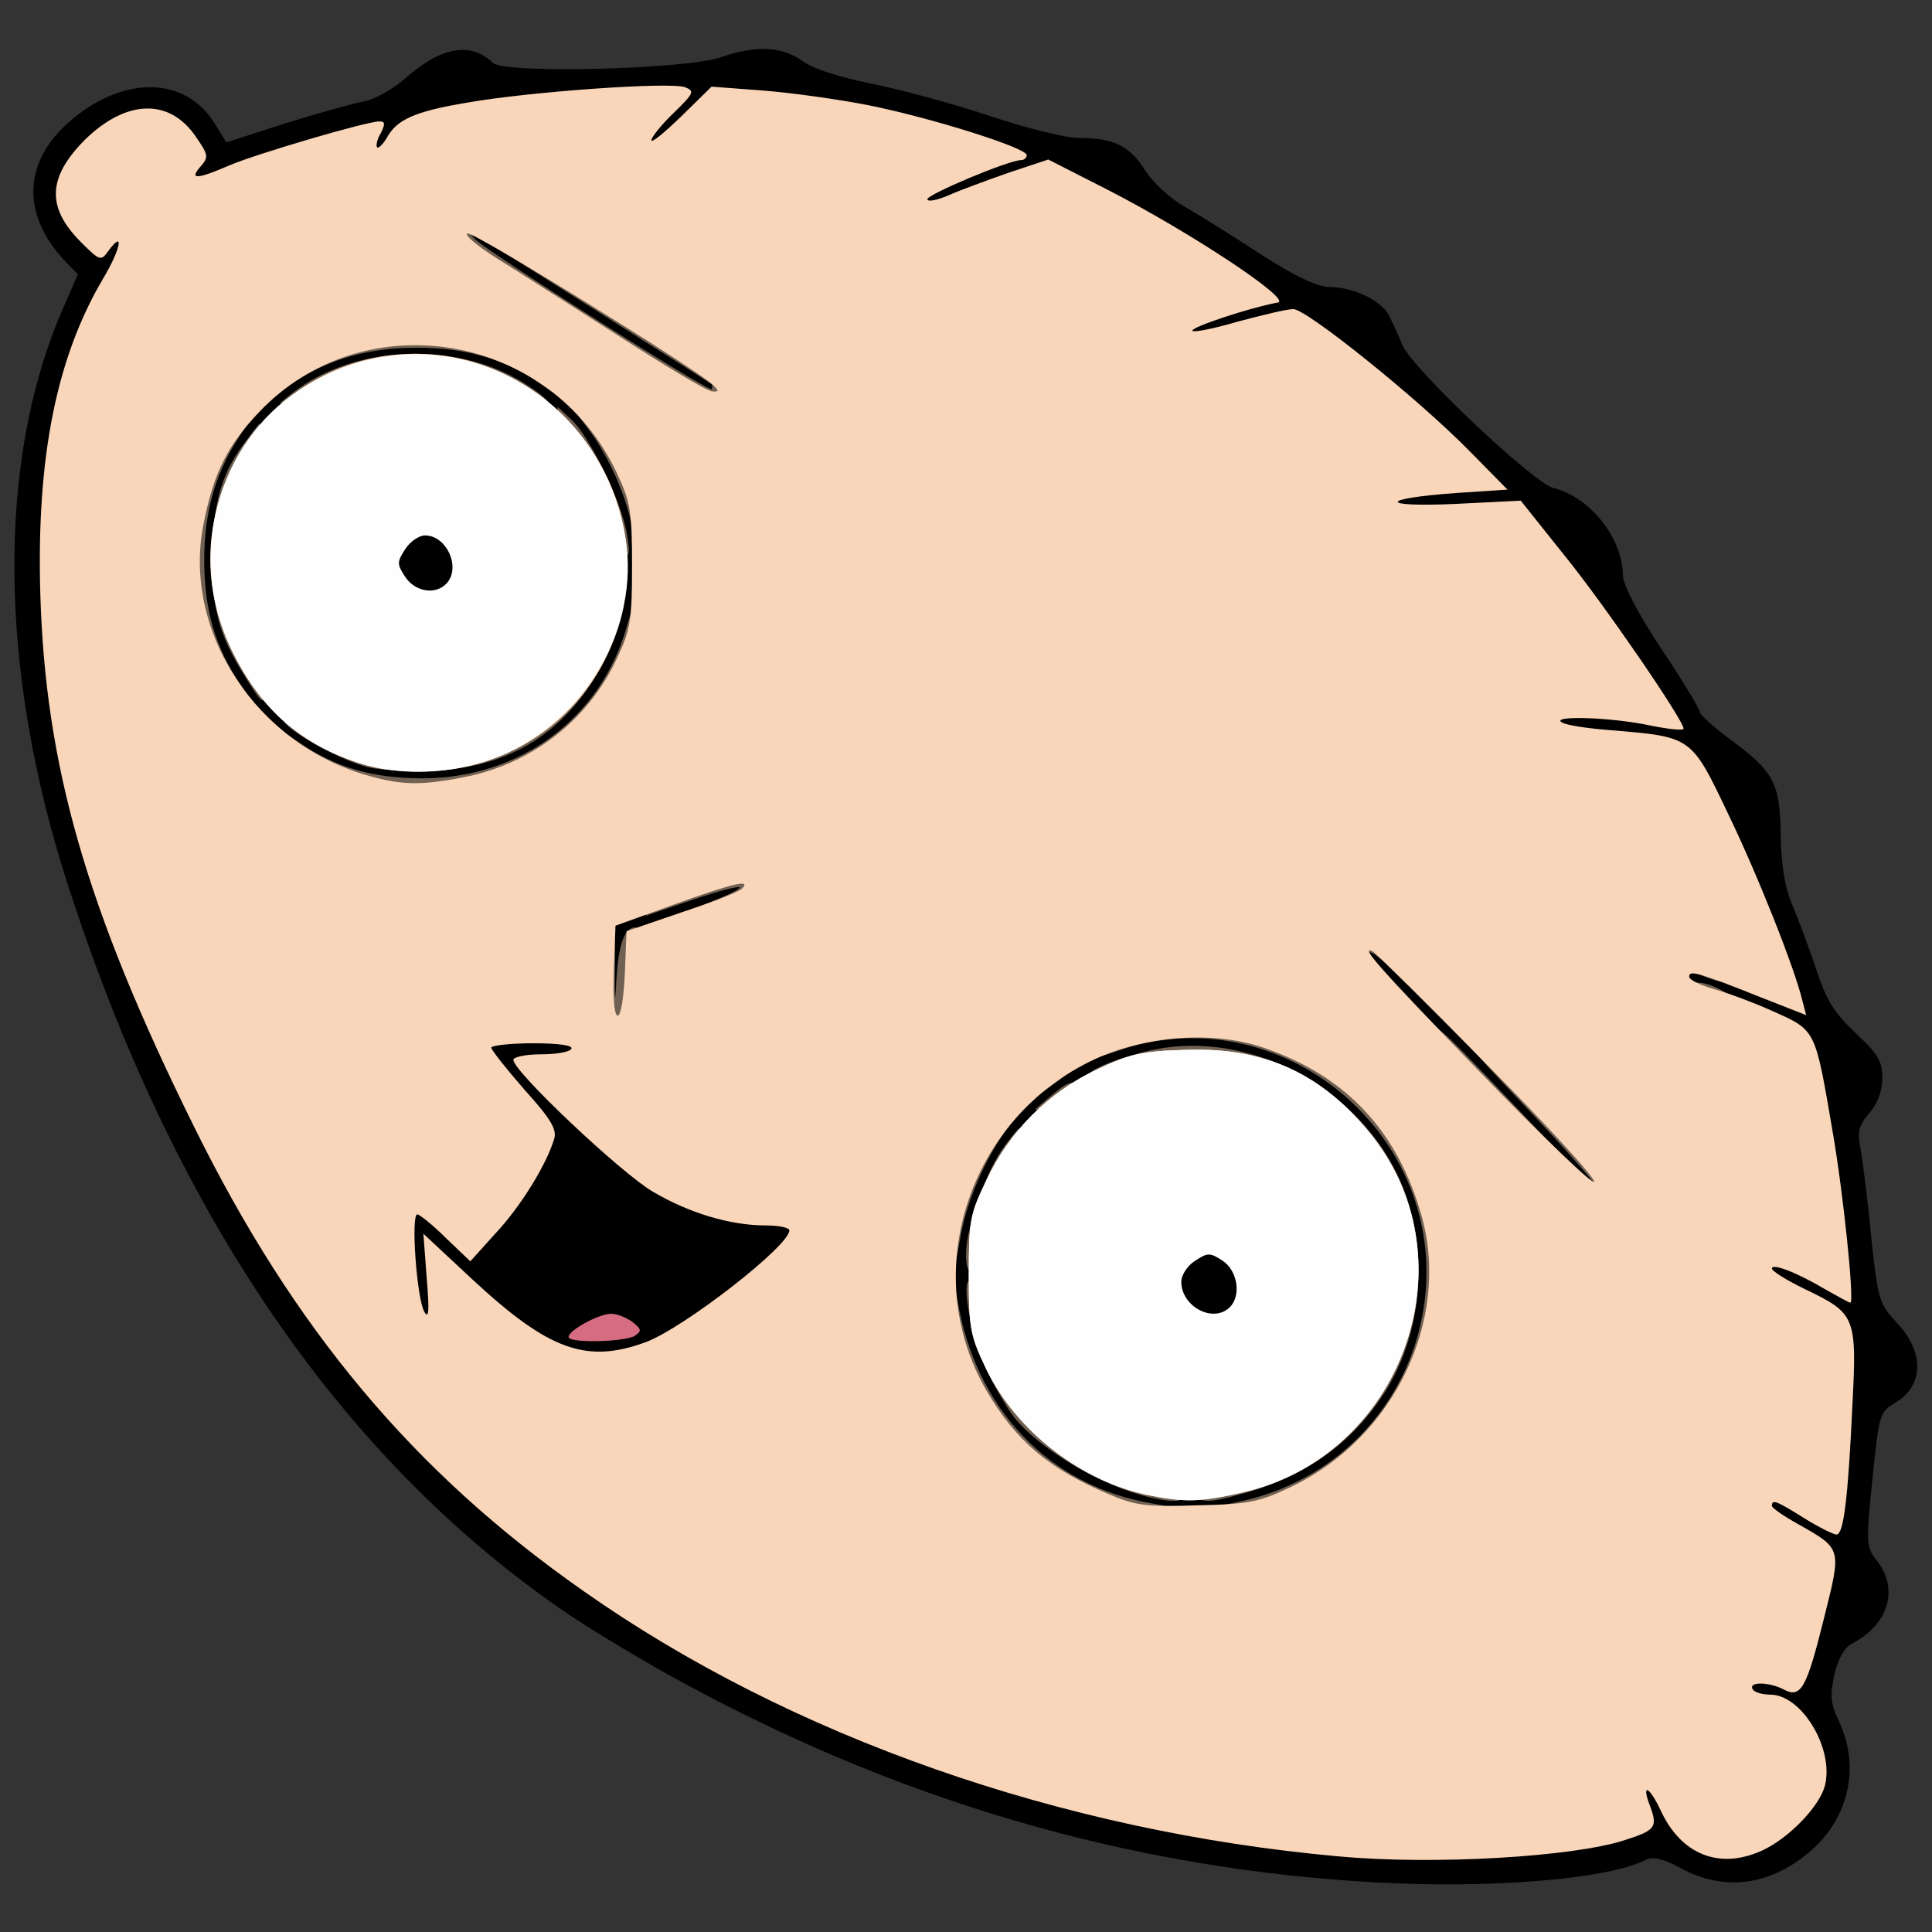 <?xml version="1.0" encoding="utf-8"?>
<!DOCTYPE svg PUBLIC "-//W3C//DTD SVG 1.0//EN" "http://www.w3.org/TR/2001/REC-SVG-20010904/DTD/svg10.dtd">
<svg version="1.0" xmlns="http://www.w3.org/2000/svg" width="32px" height="32px" viewBox="0 0 350 350" preserveAspectRatio="xMidYMid meet">
 <rect x="0" y="0" width="350" height="350" fill="#333333" stroke="none"/>
 <g fill="#000000">
  <path d="M249 341 c-44.9 -2.5 -87.6 -15.1 -128.6 -38 -7.1 -4 -16.5 -9.7 -20.8 -12.9 -39.3 -28 -68.7 -71.9 -87.4 -130.1 -12.4 -38.5 -12.8 -76 -1.1 -103.4 l3 -6.9 -2.5 -2.6 c-7.7 -8.3 -7.4 -17.7 0.9 -25 9.7 -8.5 21.1 -8.4 26.4 0.3 l2.1 3.4 10.5 -3.4 c5.8 -1.8 12.2 -3.6 14.3 -4 2.2 -0.4 5.5 -2.3 8.1 -4.6 6.2 -5.4 11.5 -6.2 15.4 -2.4 2 2 35.3 1.2 41.5 -1.1 6.1 -2.1 10.9 -1.9 14.5 0.7 1.8 1.4 6.5 2.9 12.3 4.1 5.1 1 14.8 3.6 21.4 5.8 6.8 2.3 14.1 4.1 16.5 4.1 6.3 0 9.1 1.4 11.9 5.8 1.4 2.2 4.6 5.2 7.3 6.7 2.6 1.5 8.9 5.4 13.9 8.7 6.3 4 10.1 5.8 12.3 5.8 4.4 0 9.6 2.6 10.8 5.3 0.6 1.2 1.7 3.6 2.4 5.3 2 4.4 23.7 24.9 27.3 25.8 6.7 1.7 12.5 9 12.6 15.8 0 1.7 2.7 6.9 7 13.4 3.9 5.8 7 11 7 11.5 0 0.4 2.5 2.7 5.5 4.9 7.9 5.8 9 7.9 9.1 17.5 0.1 5.5 0.8 9.4 2.1 12.5 1.1 2.5 3 7.7 4.3 11.5 1.8 5.6 3.2 7.9 7.1 11.6 4.1 3.8 4.9 5.1 4.9 8.2 0 2.3 -0.8 4.5 -2.3 6.3 -2 2.3 -2.3 3.3 -1.6 6.8 0.4 2.3 1.3 9.4 1.9 15.8 1.2 11.2 1.4 11.9 4.5 15.3 5.2 5.4 5.1 11.6 -0.3 14.7 -2.7 1.6 -2.8 2.2 -4 13.8 -1.2 11.7 -1.1 12.3 0.8 14.7 4.1 5.2 2.1 11.7 -4.6 15.1 -1.3 0.7 -2.4 2.7 -3.1 5.6 -0.8 3.8 -0.7 5.2 1 8.8 3.7 8.2 1.5 17.4 -5.5 23.3 -7.2 6.1 -15.4 7.2 -23.2 3 -3.3 -1.8 -5.2 -2.2 -6.4 -1.6 -6.7 3.5 -27.9 5.3 -49.2 4.1z m29.4 -8.1 c4.8 -0.6 10.5 -1.6 12.5 -2.3 3.3 -1.2 3.6 -1.7 3.9 -5.4 0.3 -4.1 0.4 -4.2 3.8 -4.2 3.1 0 3.7 0.4 5 3.6 1.9 4.6 6 8.4 9.1 8.4 4.5 0 11.3 -5.1 14.1 -10.5 2.1 -4.2 -2.9 -11.2 -9 -12.4 -2.9 -0.6 -3.3 -1.1 -3.6 -4.3 l-0.3 -3.7 5.3 -0.3 5.3 -0.3 2.2 -8.5 c1.3 -4.7 2.1 -9 1.9 -9.7 -0.3 -0.6 -2.7 -2.4 -5.5 -4 -4.7 -2.6 -5.1 -3.1 -5.1 -6.5 0 -3.7 0.1 -3.8 3.5 -3.8 2 0 4.7 0.7 6.1 1.6 1.3 0.9 2.7 1.4 3.1 1.1 0.3 -0.3 1 -6.5 1.6 -13.7 0.7 -9.5 0.7 -13.8 -0.1 -15.5 -0.7 -1.6 -3.6 -3.7 -7.7 -5.7 -6.3 -3.1 -6.5 -3.3 -6.5 -7 0 -3.6 0.2 -3.8 3 -3.8 1.7 0 4.7 0.7 6.7 1.5 2 0.8 3.8 1.4 4 1.1 1.1 -1.1 -5.4 -37.7 -7 -39.3 -1 -1 -18.8 -8.3 -20.2 -8.3 -1.1 0 -1.5 -1.1 -1.5 -4 0 -3.8 0.1 -4 3.3 -4 1.8 0 5.7 0.9 8.6 2 3 1.1 5.6 1.8 5.8 1.6 0.6 -0.6 -7.4 -20.1 -12.2 -29.6 -5 -10 -5.9 -10.5 -18.5 -11.6 -10.8 -0.9 -11 -1 -11 -5 l0 -3.5 9.4 0.3 9.3 0.3 -4.8 -7.2 c-2.7 -3.9 -8.3 -11.5 -12.6 -16.8 l-7.7 -9.7 -11.8 0.7 -11.8 0.7 0 -3.5 c0 -4 0.3 -4.2 9.3 -5.3 l5.9 -0.6 -3.4 -3.5 c-5.6 -6 -26.1 -22.3 -27.9 -22.3 -1 0 -4.6 0.9 -8.1 2 -3.4 1.1 -7.5 2 -9 2 -2.6 0 -2.8 -0.3 -2.8 -4 0 -3.8 0.2 -4 4.3 -5.1 2.3 -0.7 4.6 -1.6 5 -2 1 -0.8 -13.6 -10 -25.1 -15.8 l-8 -4 -5.4 1.8 c-2.9 1.1 -7 2.6 -9 3.5 -2.1 0.9 -5.1 1.6 -6.8 1.6 -2.8 0 -3 -0.2 -3 -3.9 0 -3.7 0.2 -3.9 5.3 -6.1 5 -2.1 5.1 -2.2 2.7 -3.2 -5.2 -2 -22.3 -5.7 -31.6 -6.8 l-9.7 -1.2 -5.1 5.1 c-4.1 4 -5.9 5.1 -8.4 5.1 -3 0 -3.2 -0.2 -3.2 -3.8 0 -2.1 0.5 -4.3 1.2 -5 2.2 -2.2 -13.4 -1.3 -32 1.9 -5.5 1 -7.3 1.8 -9.9 4.5 -3.4 3.7 -9.3 4.9 -9.3 1.9 0 -2.2 -2.4 -1.8 -13.5 2.2 -5.5 1.9 -12.1 3.7 -14.7 4 l-4.8 0.5 0 -4.6 c0 -3.8 -0.4 -4.8 -2.5 -6.2 -2.1 -1.4 -3 -1.4 -5.5 -0.4 -3.7 1.5 -10 8.4 -10 10.8 0 3.6 2.9 6.2 7.1 6.2 3.8 0 3.9 0.1 3.9 3.4 0 2.1 -1.3 5.7 -3.4 9.3 -13.9 23.4 -15.2 59.2 -3.6 98.2 6.9 23.1 23.3 58.6 35.7 77.1 28.4 42.3 69.5 72.3 123.3 90 35.8 11.8 74.8 17.2 101.4 13.9z"/>
  <path d="M201 274.4 c-26.4 -7.1 -39.1 -40.4 -25.4 -66.5 7.9 -15 21.8 -22.9 40.4 -22.9 18.9 0 33.9 8.8 41.5 24.4 5.5 11.2 5.5 30.3 0.1 42.3 -4.9 10.5 -16.2 19.8 -28 22.9 -6.6 1.8 -21.6 1.7 -28.6 -0.2z m21.8 -7 c7.9 -2.3 12.7 -4.9 17.7 -9.5 9 -8.3 14.2 -20.5 13.2 -30.5 -2.2 -21.3 -27 -39.3 -45.8 -33.3 -5.3 1.7 -13.1 6 -16.6 9.2 -8.6 7.9 -14.1 20.6 -12.9 30.4 0.7 6.1 4.3 14.7 8.2 19.9 5.4 7.1 19.8 14.7 28.7 15.3 1.1 0 4.4 -0.6 7.5 -1.5z"/>
  <path d="M212.7 239.2 c-1.1 -1.2 -1.7 -3.6 -1.7 -7 0 -6 2.2 -8.2 8 -8.2 6 0 8 2.2 8 8.9 0 3.1 -0.5 6.2 -1.2 6.9 -2 2 -11.2 1.5 -13.1 -0.6z"/>
  <path d="M97.5 246.1 c-2.2 -1 -6.8 -4.2 -10.2 -7 l-6.3 -5.3 0 4.1 c0 4 -0.1 4.1 -3.4 4.1 -4.4 0 -4.7 -1 -5.4 -14.2 l-0.5 -10.8 3.9 0 c2.8 0 4.6 0.7 6.6 2.7 l2.8 2.7 2.5 -2.4 c1.3 -1.4 4 -5.1 5.9 -8.4 l3.5 -5.9 -5.4 -6 c-4.7 -5.1 -5.5 -6.6 -5.5 -9.9 l0 -3.8 10.6 0 10.5 0 -0.3 3.8 c-0.3 3.4 -0.6 3.7 -3.7 4.2 l-3.4 0.5 8 7.5 c12.7 11.8 23 17 34 17 l4.3 0 0 3.9 c0 3.3 -0.7 4.4 -4.7 8.3 -7.7 7.1 -15.8 12.8 -21.2 14.9 -6.7 2.5 -17.1 2.5 -22.6 0z"/>
  <path d="M265.3 197.1 c-18.7 -19.3 -20.3 -21.2 -20.3 -24.5 0 -3.4 0.2 -3.6 3.4 -3.6 3.1 0 5.1 1.7 23.5 20.8 18.8 19.4 20.1 20.9 20.1 24.5 0 3.5 -0.2 3.7 -3.2 3.7 -3 0 -5.4 -2.2 -23.5 -20.9z"/>
  <path d="M108.2 175.8 l0.3 -11.1 11.5 -3.9 c6.3 -2.1 12.7 -3.8 14.2 -3.8 2.6 0 2.8 0.3 2.8 3.8 l0 3.8 -9.7 3.3 c-5.4 1.9 -10.4 3.8 -11 4.4 -0.8 0.6 -1.3 3.5 -1.3 7.8 l0 6.9 -3.5 0 -3.6 0 0.3 -11.2z"/>
  <path d="M60.3 142.1 c-10.1 -3.4 -18.4 -11 -23.2 -21.1 -2.4 -5.1 -2.6 -6.4 -2.6 -19.5 0 -13.8 0.1 -14.1 3.2 -20.6 3.9 -7.9 10.2 -14 18.1 -17.7 5.3 -2.5 6.6 -2.7 19.7 -2.7 13.1 0 14.4 0.2 19.7 2.7 7.8 3.6 15.2 11.2 19.1 19.6 2.8 5.9 3.2 7.9 3.5 17.3 0.3 7.9 0 12.2 -1.3 16.5 -3.3 11.8 -12.4 21.4 -24.1 25.4 -7.7 2.7 -24.6 2.7 -32.1 0.1z m29.2 -8.6 c11.5 -5.2 20.6 -18.7 20.8 -30.7 0.1 -5.4 -0.4 -7.4 -3.6 -13.9 -5.3 -11 -14.6 -18.4 -26.4 -21 -9.4 -2.1 -19.9 1.6 -28.5 10.2 -7 7 -10.3 14.5 -10.2 23.4 0 6.1 0.5 7.9 3.8 14.3 9.6 18.1 27.5 25.3 44.1 17.7z"/>
  <path d="M70.6 107.8 c-0.9 -1.2 -1.6 -3.8 -1.6 -5.8 0 -5.7 2.3 -8 8 -8 6.4 0 8 1.7 8 8.4 0 2.8 -0.5 5.7 -1.2 6.4 -0.7 0.7 -3.6 1.2 -6.4 1.2 -4.3 0 -5.6 -0.4 -6.8 -2.2z"/>
  <path d="M104 60.2 c-21.4 -13.7 -21.5 -13.8 -21.8 -17.6 l-0.3 -3.8 3.8 0.4 c2.8 0.2 9.4 3.9 25 13.8 l21.3 13.5 0 3.8 c0 3.5 -0.2 3.7 -3.3 3.7 -2.5 0 -8.3 -3.2 -24.7 -13.8z"/>
 </g>
 <g fill="#706153">
  <path d="M200.3 274.8 c-1.8 -0.6 -3.3 -1.7 -3.3 -2.4 0 -0.8 -1.6 -1.6 -4 -2 -2.2 -0.4 -4 -1 -4 -1.4 0 -0.4 -0.9 -1 -2.1 -1.3 -1.1 -0.3 -2.3 -1.4 -2.6 -2.5 -0.3 -1.1 -1.4 -2.2 -2.5 -2.5 -1.1 -0.3 -2.2 -1.5 -2.5 -2.6 -0.3 -1.2 -0.9 -2.1 -1.4 -2.1 -0.5 0 -0.9 -0.5 -0.9 -1.1 0 -0.6 -0.7 -1.7 -1.5 -2.5 -2 -2 -5.5 -13.8 -5.5 -18.5 0 -5.3 2.7 -5.4 3.5 -0.1 3.3 19.5 16.6 33.3 34.9 36.5 3.6 0.6 6.6 1.4 6.6 1.8 0 1.9 -9.4 2.4 -14.7 0.7z"/>
  <path d="M218.8 275.4 c-3.3 -1 -1.8 -1.9 4.9 -3.2 17.9 -3.4 31.4 -17.3 34.2 -35.2 4.9 -31.3 -26 -57.1 -55.8 -46.5 -4.9 1.7 -5.6 1.5 -4.7 -1.3 0.9 -2.7 7.4 -4 19.6 -4 10.5 -0.1 22 2.8 22 5.4 0 0.8 1 1.4 2.5 1.4 1.6 0 2.5 0.6 2.5 1.5 0 0.8 0.8 1.5 1.8 1.5 1.7 0 6.2 3.8 6.2 5.3 0 0.3 1.1 1.8 2.5 3.3 1.6 1.8 2.5 3.9 2.5 6 0 2.4 0.5 3.4 1.5 3.4 1.1 0 1.5 1.1 1.5 4 0 2.2 0.5 4 1 4 1.4 0 1.3 14.3 -0.1 21.3 -0.7 3.1 -1.7 5.7 -2.3 5.7 -1.3 0 -3.6 5.5 -3.6 8.3 0 0.9 -0.7 1.7 -1.5 1.7 -0.8 0 -1.5 0.8 -1.5 1.8 0 2.3 -4 6.2 -6.3 6.2 -0.9 0 -1.7 0.7 -1.7 1.5 0 0.8 -0.7 1.5 -1.5 1.5 -0.8 0 -1.5 0.4 -1.5 0.8 0 1.1 -4.6 3.2 -7 3.2 -1 0 -2 0.5 -2.2 1 -0.4 1.2 -10.2 2.2 -13 1.4z"/>
  <path d="M208.5 271.3 c-8.9 -2 -20.3 -8.8 -24.9 -14.7 -1.5 -2 -3.8 -6.1 -5.1 -9 -2.7 -6.1 -4.4 -15.6 -2.8 -15.6 0.6 0 1.3 1.7 1.5 3.8 0.7 5.2 4.8 14.2 6.4 14.2 0.8 0 1.4 0.9 1.4 2 0 1.1 0.6 2 1.3 2 1.8 0 5.3 3.9 6.2 6.7 0.5 1.7 1.7 2.5 4.6 2.9 2.1 0.4 3.9 1.2 3.9 1.9 0 0.8 2.5 1.5 7 1.9 6 0.6 7 1 7 2.7 0 1.9 -1.8 2.3 -6.5 1.2z"/>
  <path d="M217 270 c0 -1.8 0.7 -2 6.5 -2 3.6 0 6.5 -0.4 6.5 -0.9 0 -0.5 0.9 -1.3 2 -1.6 1.1 -0.3 2 -1.3 2 -2.1 0 -0.8 0.7 -1.4 1.5 -1.4 0.8 0 1.5 -0.4 1.5 -1 0 -0.5 0.8 -1 1.8 -1 1 0 2.9 -1.1 4.2 -2.5 1.3 -1.4 2.9 -2.5 3.6 -2.5 0.6 0 1.5 -1.7 1.8 -3.7 1.1 -6 1.6 -7.3 3 -7.3 2.8 0 5 -17.4 2.4 -18.2 -0.8 -0.3 -1.2 -2.7 -1.3 -6.6 0 -5.7 -0.2 -6.2 -2.2 -6.2 -1.3 0 -2.3 -0.6 -2.3 -1.4 0 -0.8 -0.7 -1.6 -1.5 -2 -0.8 -0.3 -1.5 -1.4 -1.5 -2.4 0 -2.3 -4 -6.2 -6.3 -6.2 -0.9 0 -1.7 -0.4 -1.7 -1 0 -0.5 -0.7 -1 -1.5 -1 -0.8 0 -1.5 -0.6 -1.5 -1.4 0 -2.6 -8.3 -4.4 -22.4 -4.8 -4.5 -0.1 -6.2 0.3 -7.1 1.5 -0.7 1 -2.6 1.7 -4.4 1.7 -6.5 0 -2.5 -3 7.4 -5.5 17.4 -4.4 37.6 5.5 45.7 22.4 5.8 12.1 4.9 27.9 -2.3 39.3 -5.9 9.1 -13.9 15 -25.1 18.2 -7.3 2.1 -8.8 2 -8.8 -0.4z"/>
  <path d="M170.4 223.3 c0.4 -3.8 1.1 -6.9 1.6 -7.1 0.6 -0.2 1 -1.2 1 -2.2 0 -2.4 3.1 -9 4.2 -9 0.4 0 0.8 -0.7 0.8 -1.5 0 -1 1 -1.5 3.1 -1.5 l3 0 -1.9 2.8 c-3.8 5.3 -7 12.8 -8.1 18.7 -0.6 3.2 -1.1 6 -1.1 6.2 0 0.2 -0.7 0.3 -1.6 0.3 -1.5 0 -1.6 -0.9 -1 -6.7z"/>
  <path d="M175 227.1 c0 -4.7 3.8 -15.3 7 -19.5 2.9 -3.9 3 -3.9 3 -1.3 0 1.5 -0.4 2.7 -1 2.7 -0.5 0 -1 1.3 -1 2.9 0 2.8 -2.2 6.1 -4 6.1 -0.4 0 -1.1 2.7 -1.5 6 -0.7 6.1 -2.5 8.3 -2.5 3.1z"/>
  <path d="M280 210.5 c-3 -3 -5.9 -5.5 -6.5 -5.5 -0.6 0 -4.1 -3.1 -7.9 -6.9 -6 -6 -6.7 -7.2 -6.4 -10.1 0.3 -3.4 0.3 -3.3 14.7 11.8 7.9 8.4 14.6 15 14.9 14.7 0.2 -0.2 -5.7 -6.9 -13.1 -14.7 -9.3 -9.7 -13.1 -14.4 -12 -14.6 0.8 -0.2 3.6 1.7 6.2 4.2 2.6 2.5 5.1 4.6 5.7 4.6 0.5 0 4.4 3.5 8.7 7.8 6.4 6.4 7.7 8.3 7.7 11 0 3 -0.3 3.2 -3.3 3.2 -2.6 0 -4.3 -1.1 -8.7 -5.5z"/>
  <path d="M190.4 198.5 c3.7 -3.1 4.6 -3.1 4.6 0 0 2.2 -0.4 2.5 -3.7 2.5 l-3.8 0 2.9 -2.5z"/>
  <path d="M187.2 195.9 c0.3 -3.1 0.6 -3.4 4.1 -3.7 2 -0.2 3.7 0 3.7 0.5 0 0.4 -1.9 2.1 -4.1 3.7 l-4 2.8 0.3 -3.3z"/>
  <path d="M109 177 c0 -7.3 0.3 -10 1.3 -10 0.9 0 1.2 2.3 1.1 8.2 0 6.7 0 7 0.3 1.8 0.4 -6.1 1.5 -9 3.4 -9 0.5 0 0.9 4.3 0.9 9.5 l0 9.5 -3.5 0 -3.5 0 0 -10z"/>
  <path d="M305 178.6 c0 -3.7 1.2 -4.6 6.1 -4.6 2.3 0 2.9 0.4 2.9 2.1 0 2.2 -1.8 2.3 -6.2 0.4 -1.1 -0.4 -1.8 -0.3 -1.8 0.4 0 0.6 0.7 1.1 1.5 1.1 2.3 0 6.5 2.2 5.9 3.1 -0.3 0.5 -2.3 0.9 -4.5 0.9 -3.8 0 -3.9 -0.1 -3.9 -3.4z"/>
  <path d="M246.2 176.6 c-1.8 -0.9 -2.2 -1.8 -2 -4.6 0.3 -3.2 0.6 -3.5 3.6 -3.8 4.5 -0.4 7.2 2 7.2 6.7 l0 3.5 -3.5 -3.4 c-3.8 -3.7 -4.9 -3.1 -1.3 0.7 2 2.2 2 2.3 0.2 2.2 -1 -0.1 -2.9 -0.7 -4.2 -1.3z"/>
  <path d="M125.3 164.7 c4.8 -1.7 8.7 -3.5 8.7 -3.9 0 -0.4 -3.8 0.6 -8.5 2.2 l-8.5 2.9 0 -2.3 c0 -1.9 1.1 -2.6 6.8 -4.4 3.8 -1.2 8.5 -2.2 10.5 -2.2 3.6 0 3.7 0.1 3.7 3.5 0 2.4 -0.5 3.5 -1.4 3.5 -0.8 0 -1.6 0.5 -1.8 1 -0.3 1.1 -10.9 3 -15.8 2.9 -1.4 0 1.2 -1.4 6.3 -3.2z"/>
  <path d="M64.3 143.9 c-2.4 -0.6 -4.3 -1.4 -4.3 -2 0 -0.5 -1.1 -0.9 -2.5 -0.9 -1.5 0 -2.5 -0.6 -2.5 -1.4 0 -0.9 -1.2 -1.6 -2.7 -1.8 -2.4 -0.2 -2.9 -0.8 -3.1 -3.6 l-0.3 -3.3 5.1 3.5 c6.7 4.6 13.5 6.6 22.5 6.6 17.8 0 32.5 -11 37.1 -27.7 1.8 -6.4 4.4 -8.6 4.4 -3.7 0 4.5 -2.2 11.4 -3.6 11.4 -0.9 0 -1.4 1.1 -1.4 3 0 1.7 -0.4 3 -0.9 3 -0.5 0 -1.1 0.9 -1.4 2 -0.3 1.4 -1.4 2 -3.1 2 -2.1 0 -2.6 0.5 -2.6 2.4 0 3 -3.4 5.6 -7.2 5.6 -1.8 0 -2.8 0.5 -2.8 1.5 0 0.8 -1.6 1.9 -3.7 2.5 -5.4 1.6 -22 2.1 -27 0.9z"/>
  <path d="M66.7 139 c-6.6 -1.7 -18.4 -8.9 -14.6 -9 3.6 0 7.9 1.3 7.9 2.5 0 0.7 1.8 1.5 4 1.8 2.2 0.3 4.7 1.2 5.5 2.1 2.1 2.1 11.8 2.2 13.8 0.1 0.8 -0.7 2.7 -1.7 4.3 -2.1 1.6 -0.4 3.5 -1.3 4.2 -2.1 0.7 -0.7 2.2 -1.3 3.2 -1.3 1 0 2 -0.9 2.3 -2 0.3 -1.1 1.2 -2 2 -2 0.8 0 1.7 -0.9 2 -2 0.3 -1.2 1.4 -2 2.6 -2 1.2 0 2.1 -0.6 2.1 -1.5 0 -0.8 0.7 -1.5 1.5 -1.5 1.1 0 1.5 -1.2 1.5 -5.1 0 -4.5 1.5 -7.9 3.4 -7.9 1.7 0 0.2 6.7 -2.9 12.7 -6.7 12.8 -16.8 19.3 -31 19.9 -4.4 0.2 -9.7 -0.1 -11.8 -0.6z"/>
  <path d="M40.7 128.3 c-0.4 -0.3 -0.7 -1.7 -0.7 -3 0 -1.4 -0.6 -2.3 -1.5 -2.3 -0.9 0 -1.5 -0.9 -1.5 -2.5 0 -1.4 -0.4 -2.5 -0.9 -2.5 -1.7 0 -3.3 -11.3 -2.8 -19.5 0.5 -8.6 2.9 -17.5 5.2 -19.9 0.8 -0.8 1.5 -1.9 1.5 -2.5 0 -0.6 1.3 -1.1 3 -1.1 l3 0 -3.1 4.8 c-4 6.4 -5.9 13.2 -5.9 21.7 0 8.9 2 15.8 6.5 22.4 l3.5 5.1 -2.8 0 c-1.6 0 -3.2 -0.3 -3.5 -0.7z"/>
  <path d="M45.8 124.8 c-6 -9.2 -7.2 -13.1 -7.3 -23.3 0 -10.5 1.6 -16 6.5 -22.2 l2 -2.6 0 4.2 c0 3 -0.4 4.1 -1.5 4.1 -0.8 0 -1.5 0.9 -1.5 2 0 3 -2.3 11 -3.2 11 -1.4 0 -0.9 8.8 0.6 10.2 0.7 0.8 1.6 3.9 2 7 0.6 4.4 1.1 5.7 2.7 6.1 1.3 0.3 1.9 1.4 1.9 3.1 0 3.2 -0.4 3.2 -2.2 0.4z"/>
  <path d="M109.5 95.8 c-0.8 -6.7 -2.4 -10.8 -4.1 -10.8 -0.8 0 -1.4 -0.6 -1.4 -1.4 0 -0.8 -0.7 -1.6 -1.5 -2 -1 -0.3 -1.5 -1.9 -1.5 -4.2 l0 -3.7 2.6 2.4 c3.3 3.1 9.1 15.1 10 20.7 0.6 3.8 0.5 4.2 -1.4 4.2 -1.7 0 -2.1 -0.9 -2.7 -5.2z"/>
  <path d="M114.6 96.3 c-0.7 -5.5 -4.3 -13.8 -8.2 -18.8 l-2.6 -3.5 3.1 0 c2.1 0 3.4 0.6 3.8 1.8 0.4 0.9 1.2 2.3 1.9 2.9 1.8 1.9 5.4 11.9 5.4 15.1 0 3.5 -1 7.2 -2 7.2 -0.4 0 -1 -2.1 -1.4 -4.7z"/>
  <path d="M95.4 72.5 c-0.4 -0.9 -1.9 -1.5 -4 -1.5 -2.2 0 -3.4 -0.5 -3.4 -1.4 0 -1.6 -7 -3.6 -12.4 -3.6 -2 0 -3.6 0.5 -3.6 1 0 0.6 -1.6 1 -3.5 1 -1.9 0 -3.5 0.5 -3.5 1 0 0.6 -1.3 1 -3 1 -2 0 -3 0.5 -3 1.5 0 1.1 -1.1 1.5 -4.1 1.5 l-4.2 0 2.4 -1.9 c11.3 -8.7 29.6 -9.4 42 -1.6 4.7 3 5.7 4.5 2.9 4.5 -1.1 0 -2.3 -0.7 -2.6 -1.5z"/>
  <path d="M124 73 c0 -0.5 -0.7 -1 -1.5 -1 -0.9 0 -1.5 -0.9 -1.5 -2.5 0 -2.2 -0.4 -2.5 -4 -2.5 -2.2 0 -4 -0.4 -4 -1 0 -0.5 -0.7 -1 -1.5 -1 -0.9 0 -1.5 -0.9 -1.5 -2.5 0 -2.2 -0.4 -2.5 -4 -2.5 -2.2 0 -4 -0.4 -4 -1 0 -0.5 -0.7 -1 -1.5 -1 -0.8 0 -1.5 -0.4 -1.5 -0.9 0 -0.5 -1 -1.1 -2.3 -1.5 -1.2 -0.3 -3.2 -1.4 -4.4 -2.6 -1.2 -1.1 -2.6 -2 -3.2 -2 -0.5 0 -1.1 -0.3 -1.3 -0.7 -0.2 -0.5 -1.6 -1.5 -3.3 -2.3 -2.4 -1.3 -3.1 -2.3 -3.3 -5.3 l-0.3 -3.7 4.5 0 c3.4 0 4.6 0.4 4.6 1.5 0 0.9 0.9 1.5 2.5 1.5 1.4 0 2.5 0.5 2.5 1 0 0.6 0.7 1 1.5 1 0.8 0 1.5 0.5 1.5 1 0 0.6 0.7 1 1.5 1 0.8 0 1.5 0.4 1.5 0.9 0 0.5 1.1 1.2 2.5 1.5 1.4 0.4 2.5 1.1 2.5 1.6 0 0.6 0.7 1 1.5 1 0.8 0 1.5 0.5 1.5 1 0 0.6 0.7 1 1.5 1 0.8 0 1.5 0.7 1.5 1.5 0 0.9 0.9 1.5 2.5 1.5 1.4 0 2.5 0.5 2.5 1 0 0.6 0.7 1 1.5 1 0.8 0 1.5 0.5 1.5 1 0 0.6 0.7 1 1.5 1 0.8 0 1.5 0.7 1.5 1.5 0 0.9 0.9 1.5 2.5 1.5 1.4 0 2.5 0.5 2.5 1 0 0.6 0.5 1 1.1 1 2 0 3.9 2.9 3.9 5.9 0 3 -0.1 3.1 -4.5 3.1 -2.5 0 -4.5 -0.4 -4.5 -1z m4.9 -3.4 c-0.6 -0.5 -41.1 -26.2 -42.9 -27.1 -1.3 -0.7 -1.3 -0.6 0 0.8 2.3 2.3 42.3 27.7 42.9 27.2 0.2 -0.3 0.2 -0.7 0 -0.9z"/>
  <path d="M97.7 69.4 c-6.3 -4.4 -13.3 -6.4 -22.2 -6.4 -8.5 0 -15.3 1.9 -21.8 5.9 l-4.7 3.1 0 -3 c0 -2.5 0.4 -3 2.5 -3 1.6 0 2.5 -0.6 2.5 -1.5 0 -0.9 0.9 -1.5 2.5 -1.5 1.4 0 2.5 -0.4 2.5 -0.9 0 -1 10.9 -3.1 16.5 -3.1 6.9 0 16.5 2.1 16.5 3.6 0 0.8 0.7 1.4 1.5 1.4 0.8 0 1.5 0.5 1.5 1 0 0.6 1.6 1 3.5 1 3.7 0 4.9 1.3 4.3 4.8 -0.3 1.8 -0.7 1.6 -5.1 -1.4z"/>
 </g>
 <g fill="#d56c81">
  <path d="M100 244.5 c0 -1.1 0.5 -1.2 2.6 -0.5 3.4 1.3 8.4 1.3 12.3 -0.1 1.8 -0.6 3.5 -0.8 3.9 -0.5 1.5 1.5 -2.8 2.6 -10.5 2.6 -6.7 0 -8.3 -0.3 -8.3 -1.5z"/>
  <path d="M103 242.2 c0 -1.2 5.5 -4.2 7.7 -4.2 1.1 0 2.8 0.7 3.9 1.5 1.6 1.3 1.7 1.6 0.4 2.5 -1.8 1.1 -12 1.4 -12 0.2z"/>
 </g>
 <g fill="#f9d6b9">
  <path d="M242.5 336.3 c-50.2 -4.5 -99.3 -21.7 -136.7 -48 -30.9 -21.6 -52.6 -47.6 -70.7 -84.3 -19.5 -39.4 -26.9 -65.3 -27.8 -96.5 -0.7 -24.6 2.9 -42.6 11.3 -56.9 3.3 -5.5 4 -9.2 1 -5.1 -1.3 1.8 -1.5 1.8 -4.9 -1.6 -6.3 -6.3 -6.1 -11.7 0.6 -18.5 7.5 -7.4 15.4 -7.7 20.2 -0.6 2.3 3.3 2.3 3.7 0.8 5.4 -2.1 2.4 -0.6 2.3 5.4 -0.3 5 -2.1 24.7 -7.9 27 -7.9 1.1 0 1.1 0.4 0.3 2.1 -0.7 1.1 -0.9 2.3 -0.7 2.6 0.3 0.2 1 -0.5 1.7 -1.6 1.8 -3.4 5 -4.9 14.6 -6.5 11.3 -2 36.8 -3.8 39.5 -2.8 1.8 0.7 1.6 1.1 -2.1 4.7 -2.2 2.1 -4 4.4 -4 4.9 0 0.6 2.4 -1.4 5.4 -4.3 l5.5 -5.4 9.3 0.7 c5.1 0.4 13.8 1.6 19.3 2.7 11.4 2.3 28.5 7.7 28.5 9 0 0.5 -0.5 0.9 -1 0.9 -2.2 0 -17 6.2 -17 7.1 0 0.5 1.7 0.2 3.8 -0.7 2 -0.9 6.9 -2.7 10.9 -4.1 l7.2 -2.4 10.8 5.5 c15 7.7 33.4 19.9 30.8 20.4 -5.3 1 -15.5 4.4 -15.5 5.1 0 0.4 3.7 -0.3 8.1 -1.6 4.5 -1.2 9 -2.3 10.2 -2.3 2.4 0 22.6 16.2 32 25.8 l6.8 6.9 -9.1 0.6 c-14.1 1 -14.5 2.6 -0.5 2 l12 -0.6 7.9 9.9 c7.3 9 21.6 29.9 21.6 31.4 0 0.4 -2.8 0.1 -6.2 -0.6 -7.1 -1.5 -18.2 -1.8 -15.8 -0.5 0.8 0.5 4.9 1.1 9 1.4 14.4 1.2 14.4 1.1 21 15 5.5 11.4 12 27.8 13.5 33.9 l0.7 2.7 -8.4 -3.3 c-11 -4.4 -12.8 -4.9 -12.8 -3.7 0 0.6 1.9 1.5 4.2 2.2 2.3 0.6 7.2 2.4 11 4.1 7.8 3.5 7.6 3.1 10.8 21.8 1.9 10.9 4 31 3.2 31 -0.2 0 -2.2 -1.1 -4.5 -2.4 -5.2 -3.1 -9.7 -4.8 -9.7 -3.8 0 0.5 2.8 2.2 6.1 3.8 9 4.3 9.3 5 8.5 20.6 -0.8 17.2 -1.6 23.8 -2.9 23.8 -0.5 0 -3.2 -1.3 -5.9 -3 -5.1 -3.2 -5.8 -3.4 -5.8 -2.2 0 0.4 2.2 1.9 4.9 3.4 7.8 4.4 7.7 4.3 4.6 16.7 -3.2 12.9 -4.2 14.8 -7.3 13.2 -2.6 -1.4 -6.5 -1.5 -5.7 -0.1 0.3 0.6 1.8 1 3.2 1 5.7 0 11.6 9.8 9.9 16.5 -1 3.8 -6.6 9.6 -11.5 11.8 -7.6 3.4 -14.4 0.7 -18.1 -7 -2.2 -4.8 -3.8 -5.5 -2 -0.9 1.3 3.6 0.9 4.2 -4.8 6 -9.3 3 -34.5 4.5 -51.7 2.9z m-8.3 -67.1 c18.4 -8.9 28.5 -30.1 23.4 -48.7 -4.3 -15.4 -13.5 -25.4 -28.4 -30.6 -9 -3.2 -21.4 -2.4 -30.9 2 -22.8 10.6 -32 38.7 -19.6 60 5.3 9.1 11.3 14.2 22.2 18.8 4.9 2.1 6.9 2.3 16.1 2 9.4 -0.2 11.2 -0.6 17.2 -3.5z m-117.1 -26.1 c7 -2.7 25.9 -17.4 25.9 -20.2 0 -0.5 -1.9 -0.9 -4.3 -0.9 -6.3 0 -13.8 -2.2 -20.4 -6.1 -5.7 -3.3 -25.3 -21.8 -25.3 -23.9 0 -0.5 2.2 -1 4.9 -1 2.8 0 5.3 -0.4 5.6 -1 0.4 -0.6 -2.2 -1 -6.9 -1 -4.2 0 -7.6 0.4 -7.6 0.8 0 0.4 2.7 3.8 6 7.6 4.8 5.3 5.9 7.2 5.4 8.9 -1.4 4.7 -6.1 12.3 -10.6 17.1 l-4.6 5.1 -4.4 -4.2 c-2.4 -2.4 -4.8 -4.3 -5.2 -4.3 -1.2 0 -0.1 15.4 1.3 17.7 0.8 1.3 0.9 -0.3 0.4 -6.2 l-0.6 -8 8.9 8.3 c13.9 12.9 20.7 15.3 31.5 11.3z m152.1 -50.4 c-10.9 -11.1 -20.2 -20.3 -20.6 -20.4 -2.3 -1 1.2 3 19.4 21.8 11.2 11.6 20.6 20.6 20.8 20 0.2 -0.7 -8.6 -10.3 -19.6 -21.4z m-156 -16.4 l0.3 -7.6 9.9 -3.4 c5.5 -1.8 10.4 -3.7 11 -4.3 1.8 -1.8 -1.6 -1 -12.4 2.9 l-10.5 3.8 -0.3 8.1 c-0.2 5 0.1 8.2 0.7 8.2 0.6 0 1.1 -3.4 1.3 -7.7z m-29.7 -35.4 c12.6 -2.3 23 -10.3 28.3 -21.7 2.4 -5.1 2.7 -6.9 2.7 -16.7 0 -9.8 -0.3 -11.6 -2.7 -16.7 -11.9 -25.5 -45.8 -31.3 -64.9 -11.1 -5.7 6 -8.2 11 -10 20.1 -4 19.5 9.6 40.2 30.1 45.8 5.7 1.6 9.2 1.7 16.5 0.3z m45.5 -71.3 c-3.3 -3 -43.2 -27.7 -44.3 -27.3 -0.7 0.2 1.7 2.2 5.3 4.5 3.6 2.2 13.5 8.6 22 14 8.5 5.5 16.2 10.1 17 10.1 1.3 0.1 1.3 -0.1 0 -1.3z"/>
  <path d="M208.2 270.9 c-12.1 -2.4 -24 -11.5 -29.5 -22.8 -2.9 -6.1 -3.2 -7.3 -3.2 -17.1 0 -9.8 0.2 -11 3.2 -17.2 4.1 -8.8 11.3 -16 20.1 -20.1 5.7 -2.7 8.1 -3.3 15.7 -3.5 14.6 -0.6 25.1 4.3 34.1 15.6 18.1 23 5.3 58.1 -23.6 64.6 -7.5 1.7 -10.3 1.8 -16.8 0.5z m23 -4.8 c16.3 -7.7 27.2 -26.8 23.7 -41.4 -3.6 -15.5 -13.6 -26.5 -28.7 -31.8 -20.4 -7.2 -46.4 11 -49.7 34.8 -1.5 11.7 7.1 28.6 18.2 35.4 12.8 7.9 24.3 8.9 36.5 3z"/>
  <path d="M64.9 138.2 c-10.9 -3.6 -18.1 -10.2 -23.2 -21 -12.1 -25.8 7.9 -55 36.3 -53 22.2 1.6 39 22.9 35.1 44.7 -3.1 17.5 -17.4 30 -35 30.8 -5.4 0.2 -9.2 -0.2 -13.2 -1.5z m15.6 -0.3 c12.1 -2.2 25.5 -12.1 25.5 -18.8 0 -2 0.6 -3 1.9 -3.4 2.4 -0.6 4.5 -9 3.9 -16 -1.3 -15.4 -15.6 -30.6 -31.6 -33.5 -4.4 -0.8 -5.2 -0.7 -5.2 0.6 0 1.1 -1 1.4 -4.9 1 -3.9 -0.4 -6 0 -9.8 1.9 -13.7 6.9 -23.1 23.8 -20.3 36.6 3.2 14.9 15 27.3 30 31.3 2.5 0.7 4.5 1.3 4.6 1.3 0 0.1 2.7 -0.4 5.9 -1z"/>
 </g>
 <g fill="#fefefe">
  <path d="M208.2 270.9 c-12.1 -2.4 -24 -11.5 -29.5 -22.8 -2.9 -6.1 -3.2 -7.3 -3.2 -17.1 0 -9.8 0.2 -11 3.2 -17.2 4.1 -8.8 11.3 -16 20.1 -20.1 5.7 -2.7 8.1 -3.3 15.7 -3.5 14.6 -0.6 25.1 4.3 34.1 15.6 18.1 23 5.3 58.1 -23.6 64.6 -7.5 1.7 -10.3 1.8 -16.8 0.5z m14.6 -34.1 c2.1 -2.1 1.4 -6.6 -1.3 -8.4 -2.3 -1.5 -2.7 -1.5 -5 0 -1.4 0.9 -2.5 2.6 -2.5 3.8 0 4.5 5.8 7.6 8.8 4.6z"/>
  <path d="M64.9 138.2 c-10.9 -3.6 -18.1 -10.2 -23.2 -21 -7.8 -16.6 -2.3 -36.9 12.6 -46.6 23.2 -15.2 53.3 -2.1 58.8 25.7 3.2 15.7 -5.9 32.9 -21 40 -8.3 3.9 -18.8 4.6 -27.2 1.9z m15.9 -32.4 c2.8 -2.8 0.2 -8.8 -3.8 -8.8 -1.1 0 -2.7 1.1 -3.6 2.5 -1.5 2.3 -1.5 2.7 0 5 1.8 2.7 5.4 3.3 7.4 1.3z"/>
 </g>
</svg>